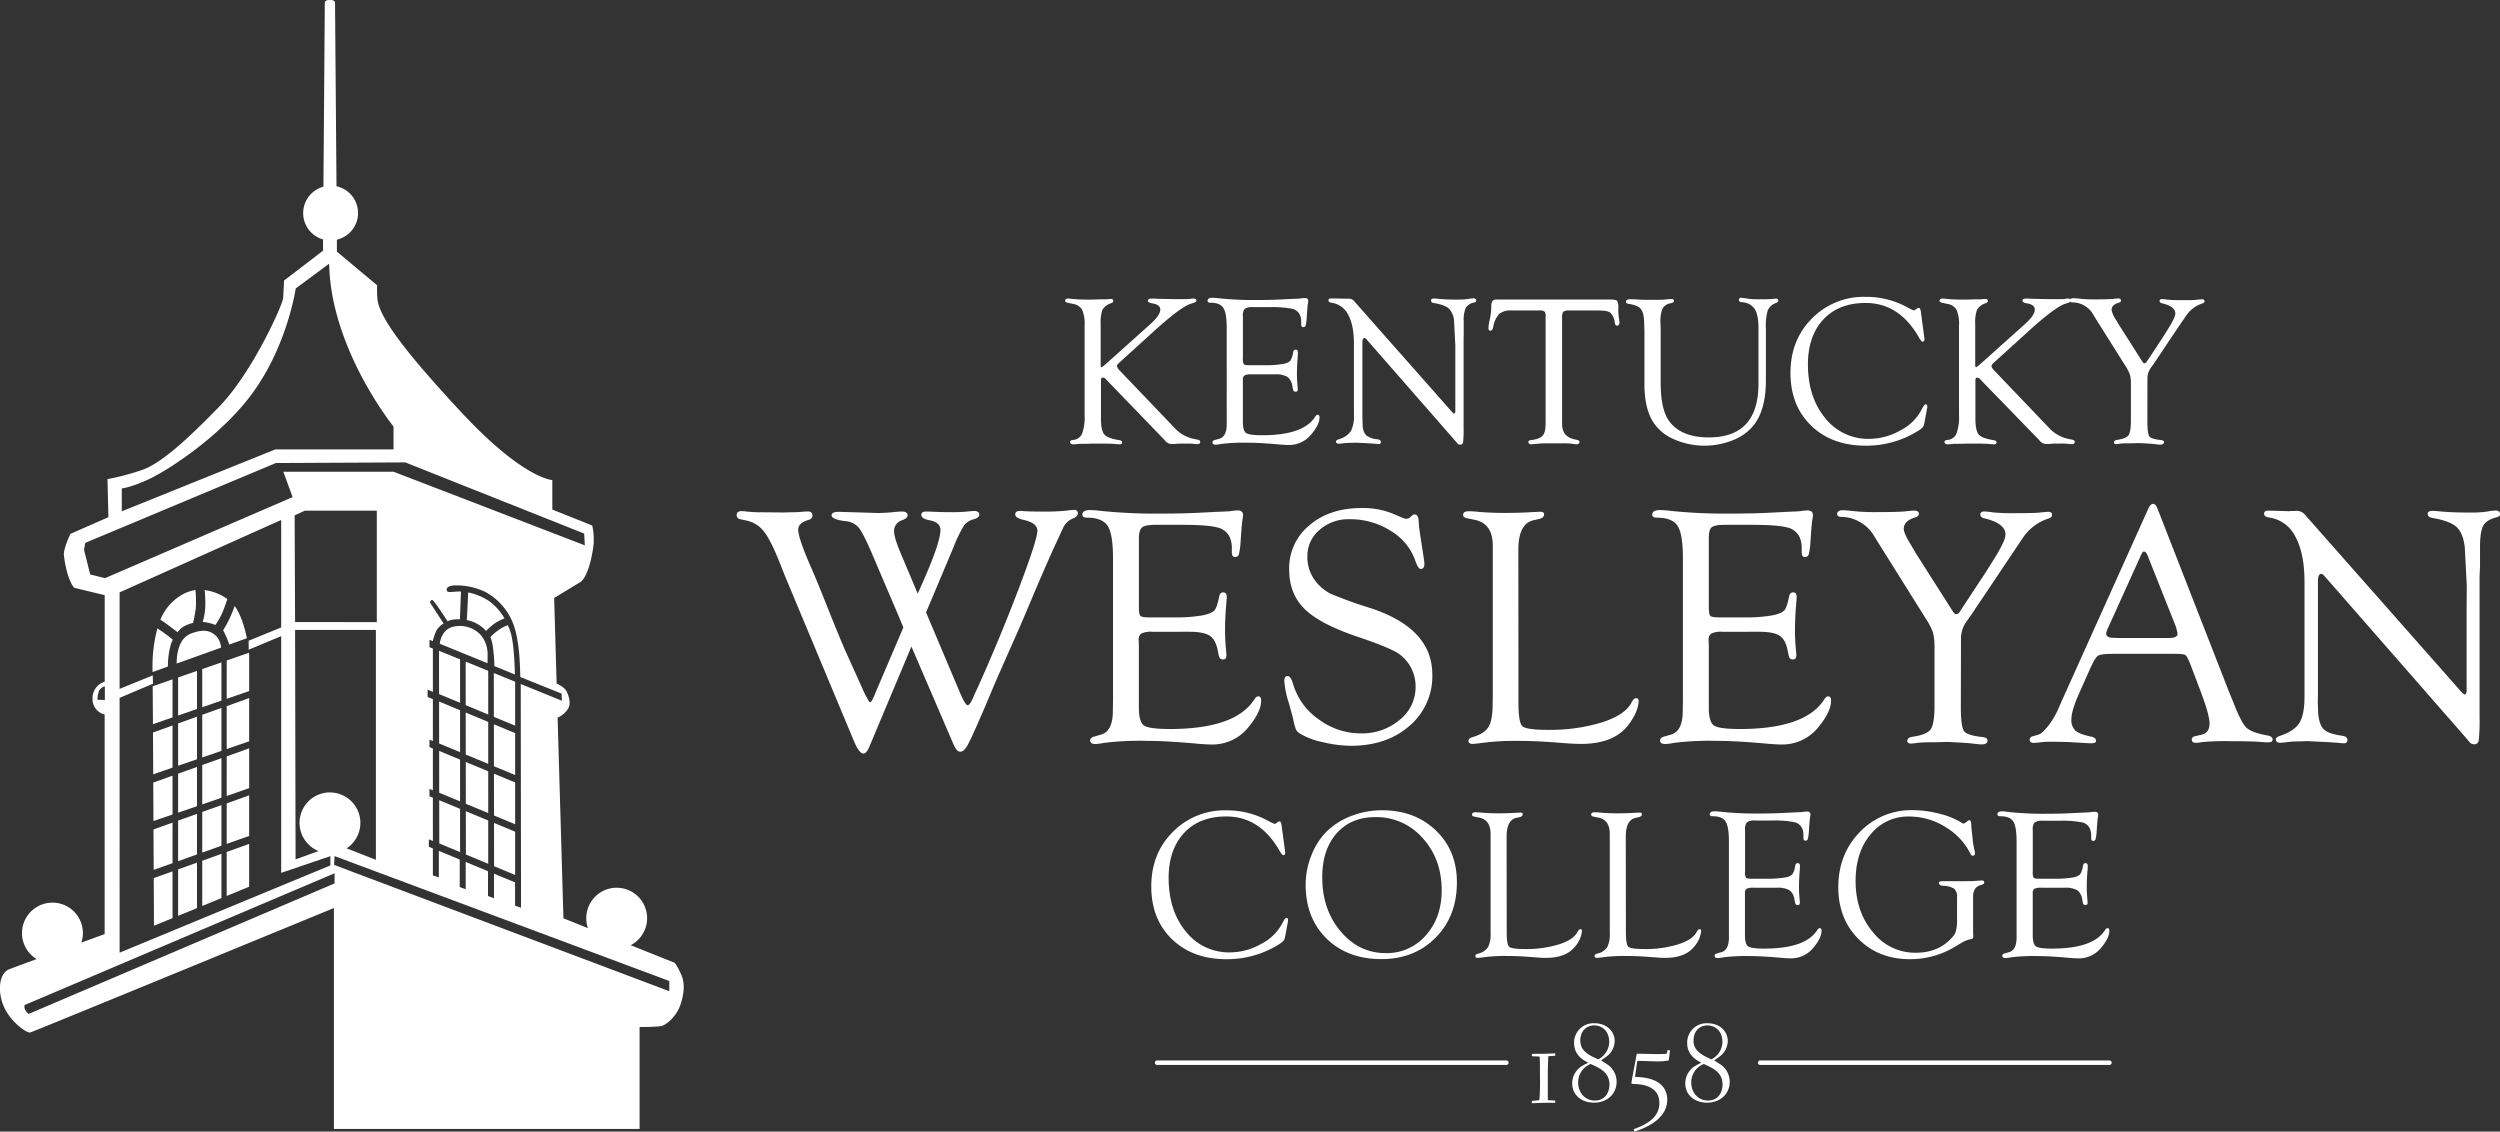 <svg xmlns="http://www.w3.org/2000/svg" viewBox="0 0 837.37 379.02"><rect x="0" y="0" width="837.37" height="379.02" fill="#333333" stroke="none"/><defs><style>.cls-1{fill:#fff;}.cls-2,.cls-3{fill:none;}.cls-2{stroke:#fff;stroke-linecap:round;stroke-miterlimit:10;stroke-width:1.5px;}</style></defs><g id="Layer_2" data-name="Layer 2"><g id="Layer_1-2" data-name="Layer 1"><path class="cls-1" d="M368.77,127.28v12.87q0,4,1.09,5.34c.72.87,2.39,1.51,5,1.93.68.12,1,.37,1,.74s-.26.69-.84.67l-1.9-.14c-.77-.07-2.17-.11-4.18-.11l-2.81,0-2.5.07c-1,0-1.63,0-1.93,0-1.25.12-1.95.18-2.11.18-.78,0-1.16-.27-1.16-.82q0-.56,1-.66a3.48,3.48,0,0,0,3-2.08,16.33,16.33,0,0,0,.86-6.27V109.05a12.08,12.08,0,0,0-.81-5.27,4.32,4.32,0,0,0-3.09-2l-1.73-.35c-.61-.14-.91-.38-.91-.72s.32-.72.95-.72a8,8,0,0,1,1.26.12,49.9,49.9,0,0,0,5.63.23l1.3,0,2.64-.07c.7,0,1.31,0,1.82,0,.94-.09,1.5-.14,1.69-.14.56,0,.85.19.85.65s-.29.6-.85.83a5.15,5.15,0,0,0-2.79,2.16,12.88,12.88,0,0,0-.58,4.8v13.71c0,.49.1.74.31.74l.56-.39.53-.42,15.09-13.51q3.48-3.09,3.48-5c0-1.08-.85-1.77-2.54-2.07-1.07-.16-1.61-.46-1.61-.9s.36-.72,1.09-.72c.21,0,.53,0,.95,0,1,.08,2.09.11,3.31.11l3.24.08,2.65,0a29.16,29.16,0,0,0,2.92-.09,9.15,9.15,0,0,1,1.09-.12q1,0,1,.69c0,.36-.54.69-1.68,1q-3.17.81-12.13,8.87l-12,10.89c-.51.47-.78.84-.8,1.12s.25.85.84,1.48l18.32,19.15a12.07,12.07,0,0,0,6.36,3.77l1.55.32q.81.17.81.69c0,.57-.37.83-1.09.79a6.4,6.4,0,0,1-.84-.08,26.27,26.27,0,0,0-3-.1c-1.4,0-2.42,0-3,.07s-1.23.07-1.61.07a2.76,2.76,0,0,1-2.07-.95l-.6-.67L371,127.63l-.71-.77a1.25,1.25,0,0,0-.84-.39Q368.77,126.47,368.77,127.28Z"/><path class="cls-1" d="M416.31,105.85V120a3.71,3.71,0,0,0,.3,2c.2.22.81.33,1.81.33h5.42a31.77,31.77,0,0,0,5.83-.42,4.76,4.76,0,0,0,2.47-1,7.23,7.23,0,0,0,1-2.95c.12-.59.42-.87.89-.85s.69.34.69,1c0,.16,0,.42,0,.77q-.31,3.4-.31,6.21c0,1.43.07,2.84.21,4.24,0,.47.07.81.07,1,0,.58-.23.88-.69.88a.84.84,0,0,1-.9-.78l-.21-1a4.62,4.62,0,0,0-1.68-3.2,8.08,8.08,0,0,0-4.28-.84h-7.75a4.9,4.9,0,0,0-2.3.35,1.5,1.5,0,0,0-.58,1.41l0,1.16v13c0,2,.36,3.24,1.08,3.73s2.52.74,5.42.74q13.8,0,17.73-6.22c.26-.4.53-.61.79-.63.43,0,.65.28.65.91,0,1.51-.86,3.33-2.57,5.43a9.66,9.66,0,0,1-7.8,3.78c-.68,0-1.6-.05-2.74-.14q-6.72-.63-11.11-.63a61,61,0,0,0-8.69.42,13,13,0,0,1-1.83.25c-.75,0-1.12-.26-1.12-.76s.3-.67.91-.83l1.34-.38c1.69-.47,2.53-2.12,2.53-4.93l0-2.29V109.93q0-5-1.11-6.78c-.74-1.16-2.18-1.75-4.31-1.75-.68,0-1-.21-1-.65,0-.64.53-1,1.58-1a22.5,22.5,0,0,1,2.36.17,109.4,109.4,0,0,0,12.09.57q4.29,0,7.6-.14l5-.25c1.38,0,2.23-.09,2.53-.14a9.57,9.57,0,0,1,1.41-.14c.77,0,1.16.34,1.16,1a4.14,4.14,0,0,1-.11.81c-.07.33-.16,1.26-.28,2.8l-.14,2.07a14.19,14.19,0,0,1-.36,2.54.79.79,0,0,1-.79.54c-.45,0-.68-.33-.68-1v-.92a5.55,5.55,0,0,0-.42-2.14,3.68,3.68,0,0,0-2.7-2.11,35,35,0,0,0-7.48-.53h-5.51a4.66,4.66,0,0,0-2.8.55A3.26,3.26,0,0,0,416.31,105.85Z"/><path class="cls-1" d="M490.23,113.81v29.47a38.27,38.27,0,0,1-.17,4.83.91.91,0,0,1-1,.83,1.25,1.25,0,0,1-.81-.32l-.77-.91-29.64-33.9-.35-.38a.67.67,0,0,0-.49-.21c-.45,0-.67.53-.67,1.58v23.86l0,1.48.1,2.5a5,5,0,0,0,1.2,3.2,7.29,7.29,0,0,0,3.72,1.3c.78.09,1.16.39,1.16.9s-.24.69-.74.69a8,8,0,0,1-1.05-.08q-.39-.06-3.06-.21l-3.58-.17-1.69.06a21.35,21.35,0,0,0-2.6.16,10.13,10.13,0,0,1-1.3.13c-.61,0-.94-.22-1-.65s.31-.63,1-.86a7.25,7.25,0,0,0,4-2.73,11.07,11.07,0,0,0,1-5.51V115c0-4.06-.64-7.25-1.93-9.59a7.27,7.27,0,0,0-5.59-4c-.63-.09-1-.35-1-.79s.26-.65.77-.65l.57,0,1.44,0,2.35.07.57,0,1.3,0a2.4,2.4,0,0,1,1.75,1l32.35,36.63c.51.59.84.87,1,.84s.37-.24.39-.66V120.42l0-4.74-.42-8.09a6.5,6.5,0,0,0-1.74-4.23c-.92-.84-2.59-1.45-5-1.85-.68-.11-1-.4-1-.86s.34-.65,1-.65c.31,0,.8,0,1.48.09a62.07,62.07,0,0,0,6.5.26,22.7,22.7,0,0,0,3.48-.21,10.22,10.22,0,0,1,1.73-.21c.61,0,.93.24,1,.74,0,.3-.21.52-.7.66a4.18,4.18,0,0,0-2.83,1.76,10.49,10.49,0,0,0-.69,4.61v3.79Z"/><path class="cls-1" d="M535.49,104h-9.87a3,3,0,0,0-2,.42,3.38,3.38,0,0,0-.4,2.08V141l0,1.37q.18,4.13,4.61,4.89c.82.14,1.23.41,1.23.79s-.33.76-1,.76a13.84,13.84,0,0,1-1.72-.21,27.55,27.55,0,0,0-3.17-.11l-2.57,0-2.75,0a24.79,24.79,0,0,0-2.5.11c-1.34.14-2.13.21-2.36.21-.71,0-1.06-.25-1.06-.75s.39-.6,1.16-.69c1.8-.24,3-.73,3.66-1.5s.95-2.13.95-4.1v-34.9l0-.91a2.34,2.34,0,0,0-.37-1.62,2.66,2.66,0,0,0-1.7-.35h-9.32a6.12,6.12,0,0,0-4.13,1.14,8.12,8.12,0,0,0-2,4.31c-.21.91-.53,1.35-1,1.33s-.63-.34-.63-.94a15.51,15.51,0,0,1,.42-2.7,21.28,21.28,0,0,0,.53-4.17,4,4,0,0,1,.37-2.12,1.85,1.85,0,0,1,1.56-.51h37.86q1.93,0,2.34.42a4.41,4.41,0,0,1,.41,2.49,19.36,19.36,0,0,0,.17,3c.12.79.19,1.36.22,1.71,0,.7-.23,1.08-.74,1.12s-.71-.34-.85-1.09a5.15,5.15,0,0,0-1.47-3.25C538.79,104.26,537.46,104,535.49,104Z"/><path class="cls-1" d="M589,128.07v-18.2c0-2.93-.42-5.05-1.27-6.38a5.32,5.32,0,0,0-4.29-2.26c-.68-.07-1-.32-1-.76s.24-.74.71-.72,1.26.12,2.24.28a20.84,20.84,0,0,0,3.19.21c2.62,0,4.23,0,4.84-.1.82-.07,1.33-.11,1.54-.11.45,0,.67.21.67.62s-.25.62-.74.83a4.63,4.63,0,0,0-2.78,2.46,18.65,18.65,0,0,0-.63,6v17.4q0,9.6-3.83,14.77a16.55,16.55,0,0,1-6.95,5.22,25.48,25.48,0,0,1-20.4-.37,15.34,15.34,0,0,1-7-6.29q-2.49-4.57-2.5-11.92V110.86l-.07-2q0-3.77-1-5.19c-.7-1-2.08-1.57-4.17-1.88-.63-.09-.95-.33-.95-.72,0-.55.45-.83,1.34-.83.58,0,1.39,0,2.42.07s1.87.11,2.36.11l2.71,0h2.67c.28,0,.93,0,2-.15.86-.07,1.46-.1,1.79-.1.54,0,.81.18.81.55s-.38.72-1.13.86a3.72,3.72,0,0,0-2.72,1.77,11.2,11.2,0,0,0-.69,4.72l.07,2.32v17.71q0,9.06,2.82,12.92,4,5.49,13.34,5.49,8.37,0,12.53-4.59T589,128.07Z"/><path class="cls-1" d="M643.39,104.43l1.12,8.44.11.87-.11.36a.65.65,0,0,1-.52.35c-.28,0-.71-.47-1.27-1.47q-6.59-11.51-17.84-11.5-9,0-14.14,5.51T605.56,122q0,11,5.76,18a18.32,18.32,0,0,0,14.79,7,21.23,21.23,0,0,0,10.38-2.82,16.29,16.29,0,0,0,7.08-6.84c.6-1.25,1.07-1.89,1.4-1.91s.56.2.56.67l0,.39-.14.78-.81,4.31-.14.64c-.09.61-.65,1.24-1.65,1.89a32.65,32.65,0,0,1-17.9,5.17q-11.31,0-18.24-6.71t-6.93-17.67q0-11,7.17-18.21a24.25,24.25,0,0,1,18-7.26,28.33,28.33,0,0,1,13.64,3.34l1.41.74.56.25.6.21a1.05,1.05,0,0,0,.52-.29,2.57,2.57,0,0,1,1.06-.56C643,103.09,643.27,103.54,643.39,104.43Z"/><path class="cls-1" d="M661.66,127.28v12.87q0,4,1.08,5.34t5,1.93c.68.12,1,.37,1,.74s-.26.69-.84.67l-1.9-.14c-.77-.07-2.17-.11-4.18-.11l-2.82,0-2.49.07c-1,0-1.63,0-1.94,0-1.24.12-1.94.18-2.11.18-.77,0-1.16-.27-1.16-.82q0-.56,1-.66a3.45,3.45,0,0,0,3-2.08,16.09,16.09,0,0,0,.87-6.27V109.05a12.08,12.08,0,0,0-.81-5.27,4.32,4.32,0,0,0-3.1-2l-1.72-.35c-.61-.14-.91-.38-.91-.72s.31-.72,1-.72a8,8,0,0,1,1.26.12,49.9,49.9,0,0,0,5.63.23l1.3,0,2.63-.07q1.07,0,1.83,0c.94-.09,1.5-.14,1.69-.14.56,0,.84.19.84.65s-.28.6-.84.83a5.12,5.12,0,0,0-2.79,2.16,12.88,12.88,0,0,0-.58,4.8v13.71c0,.49.1.74.31.74l.56-.39.53-.42,15.08-13.51q3.48-3.09,3.48-5c0-1.08-.84-1.77-2.53-2.07-1.08-.16-1.61-.46-1.61-.9s.36-.72,1.09-.72c.21,0,.52,0,.95,0,1,.08,2.09.11,3.31.11l3.24.08,2.64,0c1.48,0,2.46,0,2.93-.09a9.15,9.15,0,0,1,1.09-.12q.94,0,1,.69c0,.36-.54.69-1.68,1q-3.17.81-12.13,8.87l-12,10.89a2.22,2.22,0,0,0-.81,1.12c0,.36.26.85.85,1.48l18.31,19.15a12.13,12.13,0,0,0,6.37,3.77l1.54.32q.81.17.81.69c0,.57-.36.83-1.08.79a6.4,6.4,0,0,1-.84-.08,26.27,26.27,0,0,0-3-.1c-1.4,0-2.42,0-3,.07s-1.24.07-1.61.07a2.74,2.74,0,0,1-2.07-.95l-.6-.67-18.88-19.44-.7-.77a1.25,1.25,0,0,0-.84-.39Q661.66,126.47,661.66,127.28Z"/><path class="cls-1" d="M719.26,141.16c0,2.72.22,4.39.66,5s1.73,1,3.84,1.23c.72.07,1.09.31,1.09.72s-.41.83-1.24.83c-.25,0-.87-.06-1.83-.18-.59-.07-1.44-.14-2.57-.21l-2.78-.14-2.75.08c-1.74,0-2.9,0-3.49.11a10.55,10.55,0,0,1-1.34.16c-.54,0-.81-.19-.81-.58s.39-.75,1.16-.86c2-.28,3.22-.8,3.75-1.57s.79-2.4.79-4.91l0-1.51v-10.5a12.7,12.7,0,0,0-.31-3.31,14.07,14.07,0,0,0-1.55-3l-9.81-15.6L700.91,105a7.77,7.77,0,0,0-2.89-2.7,7.55,7.55,0,0,0-3.69-1q-1,0-1-.63c0-.51.36-.77,1.09-.77a15.77,15.77,0,0,1,1.79.11,40.57,40.57,0,0,0,4.77.27q5.16,0,6.6-.15c1-.11,1.64-.16,1.85-.16.68,0,1,.23,1,.68s-.27.6-.81.76c-1.57.47-2.35,1.27-2.35,2.39a8.6,8.6,0,0,0,1.52,3.38l1,1.7,7.39,11.62.46.7c.21.33.43.49.64.49a.94.94,0,0,0,.73-.49l.35-.52,5.09-7.72,1.72-2.74q2.45-3.9,2.45-5.23,0-2.36-4.43-3.4c-.59-.15-.87-.41-.85-.81s.3-.6.82-.6a14.9,14.9,0,0,1,1.86.19,43.24,43.24,0,0,0,4.94.16c2.39,0,3.92,0,4.58-.1.89-.1,1.51-.16,1.87-.18.63,0,1,.16,1,.62s-.3.64-.88.82a10.23,10.23,0,0,0-5.21,3.94L730,109l-8.54,12.75-.85,1.19a6.22,6.22,0,0,0-1.33,3.49Z"/><path class="cls-1" d="M310.18,205.13l11.26,26.64q1.85,4.44,2.69,4.44c.49,0,1.1-.86,1.85-2.59.22-.56.69-1.6,1.4-3.1q7.38-16.38,13.74-33.08t6.35-19.68q0-2.64-4.77-3.66c-1.76-.4-2.64-1-2.64-1.81s.54-1.16,1.63-1.16c.19,0,.53,0,1,.06q2.37.17,6.76.16a71.32,71.32,0,0,0,7.66-.3,24,24,0,0,1,2.64-.26A1.08,1.08,0,0,1,361,172c0,.67-.54,1.22-1.63,1.66A6.17,6.17,0,0,0,356,177l-3.09,6.68q-1.91,4.17-5.95,13.6-4.16,9.94-6.35,14.89l-6.74,15.23-4.49,10.62-2.69,6.13L325.4,247l-.84,1.69c-1,2.06-1.93,3.09-2.89,3.09s-1.61-.9-2.39-2.69l-14-32.54-14.06,33.49c-.67,1.61-1.35,2.39-2.06,2.36q-1.44-.06-3.22-4.39l-23.19-55.51-1.46-3.71q-3-7.65-5.31-10.62a9.77,9.77,0,0,0-5.75-3.77l-2.3-.5a1.33,1.33,0,0,1-1.18-1.38c0-.88.56-1.32,1.69-1.32a13.23,13.23,0,0,1,1.4.11,45.46,45.46,0,0,0,5.63.28l6.92.06,4.73-.11c1.91-.15,3.08-.23,3.49-.23,1,0,1.52.46,1.52,1.38,0,.7-.41,1.17-1.24,1.43-2.36.68-3.53,1.76-3.53,3.26q0,2.76,4.08,12.16,1.9,4.26,6,14.57,4,10,5.7,13.84l5.49,12.15q.89,2,1.23,2.7l.67,1.18c.41.82.72,1.23.95,1.23s.65-.59,1.18-1.79l.28-.68,9.64-22.59c-.79-1.88-1.26-3-1.4-3.38l-5-11.71-4.66-10.92q-2.64-6-4.05-7.6a6.76,6.76,0,0,0-4.43-2q-4.61-.6-4.49-2c0-.73.82-1.1,2.36-1.1l2.19.06,10.92.33a55.35,55.35,0,0,0,5.57-.33c1.24-.12,2.05-.17,2.42-.17,1.32,0,2,.44,2,1.32,0,.59-.61,1.12-1.85,1.6a3.77,3.77,0,0,0-2.7,3.6c0,1.43.68,3.74,2,6.93l5.94,14.08c.49-1.16.87-2,1.13-2.59q6.47-14.42,6.47-18.76,0-2.58-3.71-3.26c-1.79-.33-2.69-.94-2.69-1.82s.65-1.1,2-1.1l2.18.09c1.64.09,3.57.13,5.77.13a50.19,50.19,0,0,0,5.48-.22c1.09-.11,1.85-.17,2.3-.17q1.68,0,1.68,1.32c0,.62-.65,1.12-2,1.49a5.87,5.87,0,0,0-3.11,2,50.18,50.18,0,0,0-3.57,7.42Z"/><path class="cls-1" d="M381.47,180.47v22.65c0,1.73.16,2.77.48,3.13s1.28.54,2.89.54h8.65a50.5,50.5,0,0,0,9.32-.68c2-.41,3.33-1,3.93-1.63s1.14-2.24,1.63-4.71c.19-.94.67-1.39,1.43-1.35s1.09.54,1.09,1.51q0,.39-.06,1.23c-.33,3.63-.5,6.93-.5,9.92a66.48,66.48,0,0,0,.34,6.78c.07.74.11,1.28.11,1.62,0,.93-.36,1.4-1.09,1.4a1.35,1.35,0,0,1-1.44-1.23l-.33-1.58c-.45-2.5-1.35-4.21-2.69-5.11s-3.63-1.35-6.84-1.35H386a7.85,7.85,0,0,0-3.67.57,2.41,2.41,0,0,0-.93,2.25l.06,1.85V237q0,4.78,1.71,6c1.14.78,4,1.18,8.66,1.18q22,0,28.32-9.94c.42-.64.84-1,1.27-1,.69,0,1,.44,1,1.45q0,3.65-4.1,8.68a15.45,15.45,0,0,1-12.46,6c-1.09,0-2.55-.08-4.38-.23q-10.72-1-17.75-1a96.59,96.59,0,0,0-13.87.68,19.58,19.58,0,0,1-2.92.39c-1.2,0-1.79-.4-1.79-1.21,0-.62.48-1.06,1.46-1.32l2.13-.61q4-1.12,4-7.88l.06-3.65V187c0-5.37-.59-9-1.77-10.83s-3.47-2.78-6.88-2.78c-1.09,0-1.63-.35-1.63-1,0-1,.85-1.54,2.53-1.54a35.33,35.33,0,0,1,3.76.28,176.82,176.82,0,0,0,19.32.9q6.85,0,12.13-.22l8-.4c2.21-.07,3.56-.15,4-.22a17.17,17.17,0,0,1,2.25-.23c1.24,0,1.85.55,1.85,1.63a5.85,5.85,0,0,1-.17,1.28c-.11.53-.26,2-.44,4.48l-.23,3.3a22.78,22.78,0,0,1-.57,4.06,1.27,1.27,0,0,1-1.26.86c-.73,0-1.09-.52-1.09-1.68v-1.46a8.88,8.88,0,0,0-.67-3.43,5.92,5.92,0,0,0-4.32-3.36q-3.24-.86-11.94-.85H387c-2.31,0-3.81.29-4.48.88S381.47,178.48,381.47,180.47Z"/><path class="cls-1" d="M456,170.17a26.48,26.48,0,0,1,10.16,1.74l3.88,1.63a2.47,2.47,0,0,0,1,.23,2.14,2.14,0,0,0,1.35-.56l.78-.68a.74.74,0,0,1,.62-.22c.94,0,1.41.88,1.41,2.75q0,1,.73,5.67l.89,5.78a21.65,21.65,0,0,1,.28,2.31q0,1.74-1.2,1.74c-.61,0-1.22-.9-1.83-2.71a18.84,18.84,0,0,0-8.2-10,25.19,25.19,0,0,0-13.8-3.94,14.72,14.72,0,0,0-10.1,3.57,11.37,11.37,0,0,0-4.06,8.91,13,13,0,0,0,2.64,8.15,14.87,14.87,0,0,0,5,4.27A140.77,140.77,0,0,0,459,203.67q20.75,6.79,20.75,22.28a21.76,21.76,0,0,1-7.64,17.17q-7.63,6.67-19.6,6.68a41,41,0,0,1-9.51-1.24,23.91,23.91,0,0,1-7.61-2.86,3.53,3.53,0,0,1-1.35-1.43,28.51,28.51,0,0,1-1-3.9c-.08-.3-.54-2-1.41-5.12a30.22,30.22,0,0,1-1.45-7.18c0-1.13.38-1.67,1.14-1.63s1.3,1,1.83,2.76a21.82,21.82,0,0,0,8.51,11.71,23.45,23.45,0,0,0,14.11,4.73,19.44,19.44,0,0,0,13.08-4.55A14,14,0,0,0,474.15,230a13.38,13.38,0,0,0-4.94-10.51q-2.52-2.19-14.58-6.24Q442.18,209.06,437,204t-5.19-13.24a18.49,18.49,0,0,1,6.77-14.81Q445.35,170.17,456,170.17Z"/><path class="cls-1" d="M508.6,233.22l0,2c0,4.5.43,7.17,1.3,8s3.67,1.24,8.43,1.24a59.72,59.72,0,0,0,18.25-2.5q7.74-2.5,9.87-6.6c.52-1,1-1.51,1.57-1.51s.88.37.84,1.11c-.15,2.47-1.36,5.17-3.65,8.12q-4.83,6.09-15.68,6.09c-1.2,0-2.59-.05-4.16-.16l-6.07-.45c-3.56-.26-7.33-.4-11.3-.4a82.85,82.85,0,0,0-11.58.68c-1.31.18-2.36.3-3.14.33-.94,0-1.41-.29-1.41-1s.51-1,1.53-1.32c2.6-.78,4.34-1.94,5.23-3.46s1.33-4.07,1.33-7.67l.05-2.59V182.82q0-7.47-6.06-8.71l-2.53-.51c-.9-.18-1.35-.55-1.35-1.1,0-.84.64-1.26,1.91-1.26.86,0,2,.08,3.53.23q3.81.33,8.57.33,5.16,0,9.36-.28l2.41-.11c.9,0,1.34.27,1.34.82q0,1.22-1.62,1.59l-2,.45q-5.06,1.24-5,10.07Z"/><path class="cls-1" d="M572.36,180.47v22.65c0,1.73.16,2.77.47,3.13s1.29.54,2.9.54h8.64a50.42,50.42,0,0,0,9.32-.68c2-.41,3.34-1,3.94-1.63s1.14-2.24,1.62-4.71c.2-.94.67-1.39,1.44-1.35s1.09.54,1.09,1.51q0,.39-.06,1.23c-.33,3.63-.5,6.93-.5,9.92a66.48,66.48,0,0,0,.34,6.78c.07.74.11,1.28.11,1.62,0,.93-.37,1.4-1.09,1.4a1.33,1.33,0,0,1-1.44-1.23l-.33-1.58c-.45-2.5-1.35-4.21-2.69-5.11s-3.63-1.35-6.84-1.35H576.9a7.85,7.85,0,0,0-3.67.57,2.41,2.41,0,0,0-.93,2.25l.06,1.85V237q0,4.78,1.71,6c1.14.78,4,1.18,8.66,1.18q22,0,28.32-9.94c.42-.64.84-1,1.26-1,.69,0,1,.44,1,1.45q0,3.65-4.1,8.68a15.47,15.47,0,0,1-12.47,6c-1.08,0-2.54-.08-4.38-.23q-10.73-1-17.74-1a96.59,96.59,0,0,0-13.87.68,19.74,19.74,0,0,1-2.92.39c-1.2,0-1.8-.4-1.8-1.21,0-.62.49-1.06,1.46-1.32l2.14-.61q4-1.12,4-7.88l.06-3.65V187c0-5.37-.59-9-1.77-10.83s-3.48-2.78-6.88-2.78c-1.09,0-1.63-.35-1.63-1,0-1,.84-1.54,2.53-1.54a35.33,35.33,0,0,1,3.76.28,176.76,176.76,0,0,0,19.31.9q6.85,0,12.13-.22l8-.4c2.21-.07,3.55-.15,4-.22a17.17,17.17,0,0,1,2.25-.23c1.23,0,1.85.55,1.85,1.63a6.54,6.54,0,0,1-.17,1.28c-.11.53-.26,2-.45,4.48l-.22,3.3a21.5,21.5,0,0,1-.58,4.06,1.27,1.27,0,0,1-1.26.86q-1.08.06-1.08-1.68v-1.46a9.07,9.07,0,0,0-.67-3.43,5.94,5.94,0,0,0-4.32-3.36q-3.26-.86-11.94-.85h-8.8c-2.32,0-3.81.29-4.48.88S572.36,178.48,572.36,180.47Z"/><path class="cls-1" d="M656.78,236.87q0,6.52,1.07,8c.71,1,2.75,1.63,6.12,2,1.16.11,1.74.5,1.74,1.15,0,.88-.66,1.32-2,1.32-.41,0-1.39-.09-2.93-.28-.93-.11-2.3-.22-4.1-.33l-4.45-.23-4.39.13a54.23,54.23,0,0,0-5.57.18,17.59,17.59,0,0,1-2.14.25q-1.29,0-1.29-.93c0-.73.62-1.19,1.85-1.37q4.72-.68,6-2.5c.84-1.22,1.27-3.84,1.27-7.85l0-2.42V217.18a20.37,20.37,0,0,0-.5-5.28,21.58,21.58,0,0,0-2.47-4.78L629.38,182.2l-1.91-3.09a12.4,12.4,0,0,0-4.6-4.3,12,12,0,0,0-5.9-1.66c-1.09,0-1.63-.34-1.63-1s.58-1.24,1.74-1.24a23.54,23.54,0,0,1,2.86.19,64.22,64.22,0,0,0,7.62.43q8.24,0,10.53-.25c1.65-.17,2.64-.25,3-.25,1.09,0,1.63.36,1.63,1.09,0,.55-.43.95-1.29,1.21q-3.76,1.13-3.77,3.82,0,1.47,2.43,5.4l1.58,2.71,11.81,18.56.73,1.12c.34.53.68.79,1,.79a1.53,1.53,0,0,0,1.18-.79l.55-.84,8.12-12.33,2.75-4.37q3.91-6.22,3.92-8.35,0-3.76-7.08-5.44c-.93-.22-1.38-.66-1.34-1.29s.46-1,1.29-1a25.93,25.93,0,0,1,3,.31,71,71,0,0,0,7.88.25q5.74,0,7.32-.16c1.42-.15,2.42-.25,3-.28,1-.08,1.52.25,1.52,1s-.47,1-1.4,1.32a16.27,16.27,0,0,0-8.31,6.3l-3.65,5.45-13.65,20.36-1.35,1.91a10,10,0,0,0-2.13,5.57Z"/><path class="cls-1" d="M728.18,219H707.85c-2.77,0-4.49.22-5.17.67s-1.57,2-2.69,4.5l-3.68,8.27c-1.67,3.79-2.5,6.61-2.5,8.44a4.91,4.91,0,0,0,1.32,3.83c.88.79,2.61,1.46,5.2,2,1.12.22,1.7.65,1.74,1.31s-.49.93-1.57.93c-.41,0-1,0-1.91-.06l-5.37-.32q-2.7-.12-6.22-.12c-1.08,0-1.92,0-2.52.08-1.9.2-3,.31-3.14.31-1,0-1.51-.35-1.51-1a1.19,1.19,0,0,1,1-1.21l2.07-.61c.75-.23,1.76-1.14,3-2.73a25.69,25.69,0,0,0,3.14-5l1.63-3.71,28.86-64.12c.49-1.12,1-1.68,1.63-1.68s1.1.54,1.51,1.63l24.15,61.86,1.24,3c1.76,4.54,3.21,7.36,4.38,8.46s3.51,2,7.07,2.62c1.16.22,1.72.68,1.69,1.37s-.57.93-1.58.93c-.33,0-1,0-2.13-.11q-2.93-.28-10.39-.28a79.59,79.59,0,0,0-9.77.34,11.5,11.5,0,0,1-1.74.22c-1,0-1.46-.38-1.46-1.15,0-.59.47-1,1.4-1.15l1.74-.4c1.88-.37,2.81-1.65,2.81-3.82q0-3-3.42-11.88l-2.81-7.42c-.79-2.07-1.4-3.25-1.85-3.58S730.27,219,728.18,219Zm.67-9L720,187.75l-.45-1.18c-.45-1.2-.94-1.82-1.46-1.85-.27,0-.56.32-.9,1.06l-11,24.32a6.61,6.61,0,0,0-.73,2.08c0,1,.86,1.46,2.58,1.46l1.52.05h17c1.87,0,2.8-.46,2.8-1.4a4.91,4.91,0,0,0-.28-1.29Z"/><path class="cls-1" d="M830.52,193.2v47.05a59.48,59.48,0,0,1-.28,7.72,1.43,1.43,0,0,1-1.58,1.32,1.9,1.9,0,0,1-1.29-.5l-1.23-1.46L778.8,193.2l-.56-.62a1.08,1.08,0,0,0-.79-.34c-.71,0-1.06.84-1.06,2.53v38.11l-.06,2.36.17,4q.39,3.7,1.91,5.11t6,2.08c1.23.15,1.85.62,1.85,1.43s-.39,1.1-1.18,1.1a12.76,12.76,0,0,1-1.68-.12q-.61-.1-4.89-.33l-5.72-.28-2.7.1a32.25,32.25,0,0,0-4.15.25,17,17,0,0,1-2.08.21c-1,0-1.5-.35-1.57-1s.48-1,1.57-1.38c3.14-1.08,5.27-2.53,6.37-4.35s1.66-4.75,1.66-8.8V195q0-9.72-3.09-15.31a11.61,11.61,0,0,0-8.93-6.38c-1-.15-1.51-.57-1.51-1.26s.41-1,1.23-1c.19,0,.49,0,.9,0l2.3.06,3.76.11.9-.05c.9,0,1.59-.06,2.08-.06a3.87,3.87,0,0,1,2.81,1.63L824,231.27c.82.93,1.34,1.38,1.57,1.35s.58-.4.62-1.07v-27.8l.05-7.58-.67-12.91q-.56-4.77-2.78-6.77t-8-3c-1.09-.18-1.63-.64-1.63-1.37s.54-1,1.63-1c.48,0,1.27.05,2.36.15q3.87.41,10.39.41a35.4,35.4,0,0,0,5.55-.34,16.56,16.56,0,0,1,2.76-.33c1,0,1.49.39,1.57,1.18,0,.48-.34.84-1.13,1.06q-3.42.84-4.52,2.81t-1.09,7.36v6.06Z"/><path class="cls-1" d="M429.26,276.43l1.13,8.44.1.87-.1.36a.68.68,0,0,1-.53.35c-.28,0-.7-.47-1.27-1.48q-6.57-11.49-17.84-11.5-9,0-14.14,5.52T391.43,294q0,11,5.76,18A18.33,18.33,0,0,0,412,319a21.29,21.29,0,0,0,10.39-2.82,16.22,16.22,0,0,0,7.07-6.85c.61-1.24,1.08-1.88,1.4-1.9s.57.2.57.67l0,.39-.14.78-.81,4.31-.14.64c-.09.6-.64,1.24-1.65,1.89a32.62,32.62,0,0,1-17.9,5.17q-11.31,0-18.24-6.71t-6.93-17.67q0-11,7.17-18.21a24.25,24.25,0,0,1,18-7.26,28.33,28.33,0,0,1,13.64,3.34l1.41.74.56.24.6.22a1.07,1.07,0,0,0,.53-.29,2.5,2.5,0,0,1,1-.56C428.9,275.09,429.15,275.54,429.26,276.43Z"/><path class="cls-1" d="M462.92,271.4q11,0,18.06,6.8t7,17.41q0,11.24-7.11,18.44t-18.17,7.2q-11.36,0-18.37-6.88t-7-18.06a26.4,26.4,0,0,1,1.84-9.61,23.16,23.16,0,0,1,5-8,23.59,23.59,0,0,1,8.36-5.35A28.1,28.1,0,0,1,462.92,271.4Zm-2.26,2.29q-8.18,0-13,5.49T442.89,294q0,10.65,6.14,17.94t15.07,7.3a17.26,17.26,0,0,0,13.48-5.95q5.31-5.94,5.31-15.07,0-10.5-6.37-17.5A20.54,20.54,0,0,0,460.66,273.69Z"/><path class="cls-1" d="M504.67,310.87l0,1.23c0,2.82.27,4.49.81,5s2.3.78,5.28.78a37,37,0,0,0,11.42-1.57q4.85-1.56,6.18-4.13c.33-.63.66-.95,1-.95s.55.24.52.7a9.49,9.49,0,0,1-2.28,5.08q-3,3.83-9.82,3.82c-.75,0-1.62,0-2.6-.11l-3.8-.28q-3.35-.24-7.08-.24a52.34,52.34,0,0,0-7.25.42c-.82.12-1.48.19-2,.21s-.88-.18-.88-.62.32-.64,1-.82a5.35,5.35,0,0,0,3.27-2.17,10,10,0,0,0,.83-4.8l0-1.62V279.32q0-4.68-3.8-5.46l-1.58-.32c-.56-.11-.84-.34-.84-.68,0-.53.39-.79,1.19-.79.54,0,1.27.05,2.21.14q2.39.21,5.37.21,3.22,0,5.86-.18l1.5-.07c.57,0,.85.18.85.52,0,.5-.34.84-1,1l-1.23.28c-2.11.51-3.17,2.62-3.17,6.3Z"/><path class="cls-1" d="M544.59,310.87l0,1.23c0,2.82.27,4.49.81,5s2.3.78,5.28.78a37,37,0,0,0,11.42-1.57q4.85-1.56,6.18-4.13c.33-.63.66-.95,1-.95s.55.24.52.7a9.49,9.49,0,0,1-2.28,5.08q-3,3.83-9.82,3.82c-.75,0-1.62,0-2.6-.11l-3.81-.28c-2.23-.16-4.58-.24-7.07-.24a52.24,52.24,0,0,0-7.25.42c-.82.12-1.48.19-2,.21s-.88-.18-.88-.62.32-.64,1-.82a5.35,5.35,0,0,0,3.27-2.17,10,10,0,0,0,.83-4.8l0-1.62V279.32q0-4.68-3.8-5.46l-1.58-.32c-.56-.11-.84-.34-.84-.68,0-.53.39-.79,1.19-.79.54,0,1.27.05,2.21.14q2.39.21,5.37.21,3.23,0,5.86-.18l1.5-.07c.57,0,.85.18.85.52,0,.5-.34.84-1,1l-1.23.28c-2.11.51-3.17,2.62-3.17,6.3Z"/><path class="cls-1" d="M584.51,277.85V292a3.71,3.71,0,0,0,.3,2c.2.22.8.33,1.81.33H592a31.89,31.89,0,0,0,5.84-.42,4.68,4.68,0,0,0,2.46-1,7,7,0,0,0,1-2.95c.12-.59.42-.87.9-.85s.68.34.68.95c0,.17,0,.42,0,.77-.2,2.27-.31,4.34-.31,6.21,0,1.43.07,2.84.21,4.24.05.47.07.81.07,1,0,.59-.22.88-.68.88a.84.84,0,0,1-.9-.78l-.21-1a4.62,4.62,0,0,0-1.68-3.2,8.1,8.1,0,0,0-4.28-.84h-7.76a4.88,4.88,0,0,0-2.29.35,1.5,1.5,0,0,0-.58,1.41l0,1.16v13c0,2,.36,3.24,1.07,3.73s2.52.74,5.43.74q13.79,0,17.72-6.22c.27-.4.53-.61.8-.63.43,0,.64.28.64.91q0,2.28-2.56,5.43A9.68,9.68,0,0,1,599.8,321c-.68,0-1.59-.05-2.74-.14q-6.72-.63-11.11-.63a60.91,60.91,0,0,0-8.68.42,13,13,0,0,1-1.83.25c-.75,0-1.12-.26-1.12-.76s.3-.67.91-.83l1.34-.38c1.68-.47,2.53-2.12,2.53-4.93l0-2.29V281.93q0-5-1.11-6.78c-.73-1.16-2.17-1.75-4.3-1.75-.68,0-1-.21-1-.65,0-.64.53-1,1.58-1a22.68,22.68,0,0,1,2.36.17,109.4,109.4,0,0,0,12.09.57q4.29,0,7.59-.15l5-.24c1.38-.05,2.22-.1,2.53-.14a9.59,9.59,0,0,1,1.4-.14c.78,0,1.16.34,1.16,1a4,4,0,0,1-.1.81c-.07.33-.17,1.26-.28,2.8l-.14,2.07a14.19,14.19,0,0,1-.36,2.54.79.79,0,0,1-.79.54c-.45,0-.68-.33-.68-1.05v-.92a5.55,5.55,0,0,0-.42-2.14,3.71,3.71,0,0,0-2.71-2.11,34.87,34.87,0,0,0-7.47-.53H588a4.7,4.7,0,0,0-2.81.55A3.27,3.27,0,0,0,584.51,277.85Z"/><path class="cls-1" d="M655.51,308.53v-7.91a3.67,3.67,0,0,0-.93-2.92,7.08,7.08,0,0,0-3.75-1c-.91-.09-1.38-.39-1.4-.89s.37-.65,1.2-.65l1.4,0,2.65,0q5.43,0,6.31-.06c1.62-.12,2.56-.18,2.81-.18.54,0,.81.22.81.65s-.35.68-1.05.86q-2.67.64-2.67,3.88l0,1.12v11.28l.07,1.12-.21.53a2.28,2.28,0,0,1-1,.28,10.13,10.13,0,0,0-2.92,1.27l-2.32,1.37a28.87,28.87,0,0,1-14.73,4q-10.54,0-17.29-6.77t-6.75-17.31q0-11.07,7.15-18.46a23.91,23.91,0,0,1,17.91-7.38,35.38,35.38,0,0,1,8.81,1.2,25.54,25.54,0,0,1,7.44,3,1.42,1.42,0,0,0,.59.29,1.34,1.34,0,0,0,.67-.29l.84-.63a.78.78,0,0,1,.5-.21q.63,0,.63,1.65a20.38,20.38,0,0,0,.21,2.39l.35,3.31c.12.89.28,1.78.49,2.67a3.91,3.91,0,0,1,.18,1c0,.56-.23.85-.7.88q-.47,0-.78-.6A21.83,21.83,0,0,0,651.6,277a22.67,22.67,0,0,0-12.07-3.51,16.13,16.13,0,0,0-13,6q-5,6-5,15.58,0,10.26,5.79,17.15a18,18,0,0,0,14.32,6.9q8.16,0,12.76-5.77C655.13,312.4,655.51,310.8,655.51,308.53Z"/><path class="cls-1" d="M680.87,277.85V292a3.71,3.71,0,0,0,.3,2c.2.22.81.33,1.81.33h5.42a31.77,31.77,0,0,0,5.83-.42,4.68,4.68,0,0,0,2.46-1,7,7,0,0,0,1-2.95c.12-.59.42-.87.9-.85s.69.34.69.95c0,.17,0,.42,0,.77q-.32,3.4-.32,6.21a39.73,39.73,0,0,0,.22,4.24c0,.47.07.81.07,1,0,.59-.23.88-.69.88a.84.84,0,0,1-.9-.78l-.21-1a4.62,4.62,0,0,0-1.68-3.2,8.08,8.08,0,0,0-4.28-.84h-7.75a4.9,4.9,0,0,0-2.3.35,1.5,1.5,0,0,0-.58,1.41l0,1.16v13c0,2,.36,3.24,1.08,3.73s2.52.74,5.42.74q13.8,0,17.73-6.22c.26-.4.53-.61.79-.63.43,0,.65.28.65.91q0,2.28-2.57,5.43a9.66,9.66,0,0,1-7.8,3.78c-.68,0-1.6-.05-2.75-.14-4.47-.42-8.18-.63-11.1-.63a61,61,0,0,0-8.69.42,13,13,0,0,1-1.83.25c-.75,0-1.12-.26-1.12-.76s.3-.67.91-.83l1.34-.38c1.69-.47,2.53-2.12,2.53-4.93l0-2.29V281.93c0-3.36-.36-5.62-1.1-6.78s-2.18-1.75-4.31-1.75c-.68,0-1-.21-1-.65,0-.64.53-1,1.58-1A22.68,22.68,0,0,1,673,272a109.4,109.4,0,0,0,12.09.57q4.29,0,7.6-.15l5-.24c1.38-.05,2.23-.1,2.53-.14a9.57,9.57,0,0,1,1.41-.14c.77,0,1.16.34,1.16,1a4.14,4.14,0,0,1-.11.81c-.07.33-.16,1.26-.28,2.8l-.14,2.07a14.19,14.19,0,0,1-.36,2.54.79.79,0,0,1-.79.54c-.45,0-.68-.33-.68-1.05v-.92a5.55,5.55,0,0,0-.42-2.14,3.68,3.68,0,0,0-2.7-2.11,35,35,0,0,0-7.48-.53h-5.51a4.66,4.66,0,0,0-2.8.55A3.22,3.22,0,0,0,680.87,277.85Z"/><path class="cls-1" d="M513.08,368.74l2.52-.24a71.54,71.54,0,0,0,.2-8c0-4.16,0-5.6-.12-6.6l-2.56-.12v-.8c3.32,0,4.32,0,7.8-.16v.8l-2.32.16c0,.76-.16,2.8-.16,5.8v8.92l2.48.12v.76c-3.56,0-4.56,0-7.84.16Z"/><path class="cls-1" d="M537.8,354.1c-1.32,1-1.48,1-1.48,1.08s.36.2,1.76,1.16a7,7,0,0,1,3.4,6c0,4.08-3.2,7-7.56,7s-7.32-2.72-7.32-6.44a6.87,6.87,0,0,1,3.76-6.12c1.2-.68,1.44-.64,1.44-.84s-.12-.16-.28-.24c-2.52-1.28-4.28-3.32-4.28-6.28a6.49,6.49,0,0,1,6.88-6.68c4,0,6.72,2.68,6.72,6A6.64,6.64,0,0,1,537.8,354.1Zm-9.2,8.52c0,3,2,6,5.6,6,3.24,0,4.88-2.48,4.88-5.36,0-4-3-5.4-6.28-6.88A6.59,6.59,0,0,0,528.6,362.62ZM539,348.94c0-3.72-2.56-5.48-5-5.48-2.88,0-4.68,2.16-4.68,5.08s1.92,4.56,6,6.28A6.63,6.63,0,0,0,539,348.94Z"/><path class="cls-1" d="M547.2,378.22c4.36-1.56,8.6-3.92,8.6-8.76,0-4-2.8-6.08-7.92-6.36-1.2-.08-1.44,0-1.44-.28s.4-2.48.44-2.68l1.36-7.2c2.08,0,4.68.12,6.44.12s2.52,0,3.6-.12l.28-1.24.8.12-.4,3.36a18.45,18.45,0,0,1-4.44.32c-1.28,0-4.32-.16-5.4-.16-.48,0-.72,0-.76.32-.36,2.36-.64,4.52-.68,5.08,5.68,0,10.76,2,10.76,7.6s-5.32,8.88-11,10.68Z"/><path class="cls-1" d="M575.68,354.1c-1.32,1-1.48,1-1.48,1.08s.36.2,1.76,1.16a7,7,0,0,1,3.4,6c0,4.08-3.2,7-7.56,7s-7.32-2.72-7.32-6.44a6.87,6.87,0,0,1,3.76-6.12c1.2-.68,1.44-.64,1.44-.84s-.12-.16-.28-.24c-2.52-1.28-4.28-3.32-4.28-6.28a6.49,6.49,0,0,1,6.88-6.68c4,0,6.72,2.68,6.72,6A6.64,6.64,0,0,1,575.68,354.1Zm-9.2,8.52c0,3,2,6,5.6,6,3.24,0,4.88-2.48,4.88-5.36,0-4-3-5.4-6.28-6.88A6.59,6.59,0,0,0,566.48,362.62Zm10.44-13.68c0-3.72-2.56-5.48-5-5.48-2.88,0-4.68,2.16-4.68,5.08s1.92,4.56,6,6.28A6.63,6.63,0,0,0,576.92,348.94Z"/><line class="cls-2" x1="387.56" y1="355.95" x2="504.56" y2="355.95"/><line class="cls-2" x1="589.56" y1="355.95" x2="706.56" y2="355.95"/><polygon class="cls-3" points="98.01 166.49 94.9 157.99 131.81 157.99 195.88 182.66 195.67 178.72 135.75 154.88 92.42 155.09 28.56 181.83 28.14 184.12 30.21 192.41 35.19 193.65 98.01 166.49"/><path class="cls-3" d="M131.81,150.53v-7.67s-21-26-21.56-54.53l-11.2,8.29s-2.9,20.11-15.55,36.49c-10.16,13.15-26.54,24-33.59,27.37-6.06,2.85-9.12,3.11-9.12,3.11v7.67l51.42-20.73Z"/><path class="cls-3" d="M8.5,338.37a4.74,4.74,0,0,0,1.08,1.25l102.48-43.7V292.5L8.19,336.66A2.77,2.77,0,0,0,8.5,338.37Z"/><polygon class="cls-3" points="126.21 171.05 102.11 171.05 98.69 172.61 98.84 208.37 126.21 208.37 126.21 171.05"/><path class="cls-3" d="M116.09,284.14,125.9,288V211H98.84L99,287.84l7.69-2.77a10.2,10.2,0,1,1,9.4-.93Z"/><polygon class="cls-3" points="111.91 289.7 224.18 332 224.18 328.58 112.06 286.75 111.91 289.7"/><path class="cls-3" d="M35.09,229.92a3,3,0,0,0-2,1.57,13.4,13.4,0,0,0-.52,2.9l2.49.09Z"/><path class="cls-3" d="M40.06,319.09l70.6-29.23v-3.11l-16.48,5.6V213.07L83.29,217.6v-3l10.89-4.45v-36L40.06,198.42v32.32l11.1-4.53.1,2.79-11.2,4.74Zm17.73-11.57-6.22,2.55s0-6.48-.08-15.95l6.3-2.26Zm0-18.41-6.31,2.25c0-4.14,0-8.73-.07-13.54l6.38-2.29Zm0-16.26L51.4,275c0-4.24,0-8.59-.07-12.91l6.46-2.32Zm0-15.73-6.47,2.23c0-4.85,0-9.6-.08-14L57.79,243Zm6.07-44.86c4.35-1.71,6.68-1.09,8.7.93a6.77,6.77,0,0,1,1.5,3.68l-14.88,5.34C59.15,220.68,59.29,214.05,63.86,212.26ZM66,304.17l-6.32,2.59V291.19L66,288.93Zm0-18-6.32,2.25V274.86L66,272.6ZM66,270l-6.32,2.17V259.14L66,256.88Zm0-15.72-6.32,2.17V242.31L66,240.05Zm0-16.83-6.32,2.17V226.9L66,224.71Zm8.19,63.33-6.43,2.64V288.29l6.43-2.3Zm0-17.53-6.43,2.29V272l6.43-2.3Zm0-16.07-6.43,2.22V256.24l6.43-2.3Zm0-15.71-6.43,2.2V239.41l6.43-2.3Zm0-16.84-6.43,2.21V224.1l6.43-2.23ZM83.45,297l-7.52,3.08V285.36l7.52-2.7Zm0-17-7.52,2.68V269.1l-.36.13v-.07l.36-.13v.07l7.52-2.71Zm0-15.87-.06,0V264l-7.47,2.57V253.35l-.21.08v-.05l.21-.07v0l7.52-2.71Zm0-15.77,0,.55v-.54l-7.52,2.55V236.53l-.28.1v0l.28-.1v.05l7.52-2.72V248.3h0Zm-.12-29.66c.05.58.07,1.05.07,1.37v11.48l-.06,0v0l-7.47,2.57v-12.8ZM78.61,203c2.09,2.86,3.36,7.17,4.07,10.8l-5.88,2.11a33.76,33.76,0,0,0-2.06-4.79,34.92,34.92,0,0,0,2.54-4.8C78,204.75,78.52,203.24,78.61,203Zm-10.06-5.42a16.7,16.7,0,0,1,7.6,3c-.27.83-.88,2.63-1.57,4.35a26.26,26.26,0,0,1-2.43,4.38,14.82,14.82,0,0,0-4.26-1.1,21.17,21.17,0,0,0,.89-5.87C68.78,200.39,68.66,198.71,68.55,197.56Zm-7.81,1.79a12.7,12.7,0,0,1,4.71-1.73,33.87,33.87,0,0,1,.11,6.25c-.2,1.54-.61,3.57-.87,4.75a13.21,13.21,0,0,0-3.32,1.31,7.32,7.32,0,0,0-1.89,1.83c-1.39-1.07-4.64-3.56-5.73-4.16l-.09.15A16.83,16.83,0,0,1,60.74,199.35ZM51.11,225.1c0-.13,0-.27,0-.4a49.61,49.61,0,0,1,1.61-14.22,51.76,51.76,0,0,1,5.18,3.79,13.47,13.47,0,0,0-.57,1.26,26.25,26.25,0,0,0-1.08,7.31v.42Zm6.68,2.45v12.74l-6.56,2.26c0-4.83-.06-9.17-.09-12.69Z"/><polygon class="cls-1" points="59.66 306.76 65.98 304.17 65.98 288.93 59.66 291.19 59.66 306.76"/><polygon class="cls-1" points="59.66 288.45 65.98 286.19 65.98 272.6 59.66 274.86 59.66 288.45"/><polygon class="cls-1" points="59.66 256.48 65.98 254.31 65.98 240.05 59.66 242.31 59.66 256.48"/><polygon class="cls-1" points="59.66 272.2 65.98 270.03 65.98 256.88 59.66 259.14 59.66 272.2"/><polygon class="cls-1" points="59.66 239.65 65.98 237.48 65.98 224.71 59.66 226.9 59.66 239.65"/><polygon class="cls-1" points="67.74 285.57 74.17 283.27 74.17 269.66 67.74 271.96 67.74 285.57"/><polygon class="cls-1" points="67.74 303.45 74.17 300.81 74.17 285.99 67.74 288.3 67.74 303.45"/><polygon class="cls-1" points="67.74 253.7 74.17 251.5 74.17 237.11 67.74 239.41 67.74 253.7"/><polygon class="cls-1" points="67.74 236.87 74.17 234.66 74.17 221.87 67.74 224.1 67.74 236.87"/><polygon class="cls-1" points="67.74 269.43 74.17 267.21 74.17 253.94 67.74 256.24 67.74 269.43"/><path class="cls-1" d="M51.57,310.07l6.22-2.55V291.86l-6.3,2.26C51.54,303.59,51.57,310.07,51.57,310.07Z"/><path class="cls-1" d="M57.79,240.29V227.55l-6.65,2.31c0,3.52.06,7.86.09,12.69Z"/><path class="cls-1" d="M51.4,275l6.39-2.19v-13l-6.46,2.32C51.36,266.45,51.38,270.8,51.4,275Z"/><path class="cls-1" d="M51.32,259.35l6.47-2.23V243l-6.55,2.35C51.27,249.75,51.29,254.5,51.32,259.35Z"/><path class="cls-1" d="M51.48,291.36l6.31-2.25V275.53l-6.38,2.29C51.44,282.63,51.46,287.22,51.48,291.36Z"/><path class="cls-1" d="M75.93,234.06l7.47-2.57v0l.06,0V220c0-.32,0-.79-.07-1.37l-7.45,2.59Z"/><path class="cls-1" d="M83.45,233.81l-7.52,2.72v14.36l7.52-2.59Z"/><path class="cls-1" d="M75.93,300.09,83.45,297V282.66l-7.52,2.7Z"/><path class="cls-1" d="M75.93,282.65,83.45,280V266.39l-7.52,2.71Z"/><path class="cls-1" d="M75.93,266.61,83.4,264v.08l.06,0V250.64l-7.52,2.71Z"/><path class="cls-1" d="M56.24,222.84a26.25,26.25,0,0,1,1.08-7.31,13.47,13.47,0,0,1,.57-1.26,51.76,51.76,0,0,0-5.18-3.79A49.61,49.61,0,0,0,51.1,224.7c0,.13,0,.27,0,.4l5.13-1.84Z"/><path class="cls-1" d="M72.56,213.19c-2-2-4.35-2.64-8.7-.93-4.57,1.79-4.71,8.42-4.68,10l14.88-5.34A6.77,6.77,0,0,0,72.56,213.19Z"/><path class="cls-1" d="M76.8,215.89l5.88-2.11c-.71-3.63-2-7.94-4.07-10.8-.09.26-.62,1.77-1.33,3.32a34.92,34.92,0,0,1-2.54,4.8A33.76,33.76,0,0,1,76.8,215.89Z"/><path class="cls-1" d="M72.15,209.33A26.26,26.26,0,0,0,74.58,205c.69-1.72,1.3-3.52,1.57-4.35a16.7,16.7,0,0,0-7.6-3c.11,1.15.23,2.83.23,4.8a21.17,21.17,0,0,1-.89,5.87A14.82,14.82,0,0,1,72.15,209.33Z"/><path class="cls-1" d="M59.48,211.76a7.32,7.32,0,0,1,1.89-1.83,13.21,13.21,0,0,1,3.32-1.31c.26-1.18.67-3.21.87-4.75a33.87,33.87,0,0,0-.11-6.25,12.7,12.7,0,0,0-4.71,1.73,16.83,16.83,0,0,0-7.08,8.4l.09-.15C54.84,208.2,58.09,210.69,59.48,211.76Z"/><polygon class="cls-1" points="147.07 232.49 154.1 235.41 154.1 220.85 147.05 217.99 147.07 232.49"/><polygon class="cls-1" points="156.05 286.22 163.53 289.33 163.53 274.83 156.03 271.72 156.05 286.22"/><path class="cls-1" d="M162.81,211.33a24.09,24.09,0,0,1,2.9-2.54,16.18,16.18,0,0,1,3.25-1.64,17.67,17.67,0,0,0-5-5.72,19.75,19.75,0,0,0-7.14-3l-.45,9.28c.33.06.67.14,1,.22A11.82,11.82,0,0,1,162.81,211.33Z"/><polygon class="cls-1" points="147.09 249.03 154.1 251.94 154.1 237.9 147.07 234.98 147.09 249.03"/><polygon class="cls-1" points="147.11 265.53 154.1 268.43 154.1 254.43 147.1 251.52 147.11 265.53"/><polygon class="cls-1" points="147.14 282.52 154.1 285.41 154.1 270.92 147.12 268.02 147.14 282.52"/><polygon class="cls-1" points="156.03 269.23 163.53 272.34 163.53 258.35 156.01 255.23 156.03 269.23"/><path class="cls-1" d="M163.32,219.36a10,10,0,0,0-2.17-6.53,9.45,9.45,0,0,0-8.09-3.11c-4.72.27-5.61,4.66-5.77,5.89l16,6.55C163.31,221.56,163.32,220.68,163.32,219.36Z"/><path class="cls-1" d="M172.44,225.91c0-1.7-.23-10.39-1.44-14.17-.24-.72-.54-1.52-.9-2.33a12.77,12.77,0,0,0-2.32,1.09,17.35,17.35,0,0,0-3.52,2.9,13.1,13.1,0,0,1,.72,2.54,51.65,51.65,0,0,1,.61,7.16Z"/><polygon class="cls-1" points="165.42 240.11 172.55 243.07 172.55 228.35 165.4 225.44 165.42 240.11"/><path class="cls-1" d="M228.22,326.56a22.62,22.62,0,0,0-2.18-4.05l-14.8-5.92a10.19,10.19,0,1,0-14.31-5.72l-8.21-3.29-1.95-67.23a7.32,7.32,0,0,0,3.57-3.1c1-1.84.12-4.26-.52-5.61-.57-1.2-2.27-2.18-3.38-2.71l-.83-28.64,8.71-5.29s2.8-1.24,4.36-11.51a20.63,20.63,0,0,0-.32-7.46L185,170.68v-9.89s-9.64-.31-30.48-22.7c-18.8-20.21-27.81-32.07-28.13-38.31a31.62,31.62,0,0,1-.06-4.22L112.84,84.28l0-4a9.17,9.17,0,0,0-.13-17.89L112.22.93s0-.93-1.56-.93-1.87.31-1.87,1.24c0,.63-.27,37-.46,61.29a9.17,9.17,0,0,0-.13,17.67c0,2.39,0,3.77,0,3.77l-13.06,10s-.13,3.29-.31,5.91c-.15,2.18-10.26,24.88-21.46,36.39s-19.59,19-25.81,21.15A83.29,83.29,0,0,1,36,160.48l.31,12.75-12.75,5.6s-2.18,4.66-2.18,6.84c0,0,.62,7.46,3.42,11.2l10.27,2.48v29A5.66,5.66,0,0,0,31,233.88a5.29,5.29,0,0,0,4.05,5.44v73.55l-7.8,2.85a10,10,0,0,0,.52-3.17,10.2,10.2,0,1,0-15.52,8.69c-4.54,1.68-8.23,3.05-9.24,3.45-3.11,1.24-4,6.84-1.86,12.13s7.77,9.33,9,9,101.7-41.68,101.7-41.68v74H214.23V344s5.28,0,7.15-.31,5.29-3.42,6.53-7.15S229.46,329.36,228.22,326.56ZM188.1,232.32l.11,2.39-13.79-5.6.1,74.95-2-.72v-7.78l-7.06-2.93v8.22l-2-.73v-8.3l-7.47-3.11v9.13l-2-.72V287.9l-7-2.89v8.89l-2-.72v-9l-1.34-.56v-2.49l1.34.56v-14.5l-1.14-.47v-2.49l1.14.48v-14l-1.14-.47v-2.49l1.14.47V234.19l-1.76-.73V231l1.76.74V217.24l-1.14-.47v-2.49l1.1.45a21.78,21.78,0,0,1,1.18-3.45,6.76,6.76,0,0,1,2.46-2.45c-.74-1.13-3-4.58-3.8-5.85s-.9-1.35-.52-1.76c.57-.62.83-.06,1.76,1.14.78,1,3.12,4.56,3.89,5.74a4.62,4.62,0,0,1,.57-.24,8.84,8.84,0,0,1,3.55-.39l.37-9.33c-.44,0-.84,0-1.18,0-2.38.11-3.62.48-3.62-.62,0-1.45,2.69-1.45,3.26-1.45a22.48,22.48,0,0,1,9.64,2.17,20.37,20.37,0,0,1,9.59,11.25c2,5.67,2.08,14.13,2.18,17.28ZM40.79,163.59s3.06-.26,9.12-3.11c7.05-3.32,23.43-14.22,33.59-27.37,12.65-16.38,15.55-36.49,15.55-36.49l11.2-8.29c.52,28.56,21.56,54.53,21.56,54.53v7.67H92.21L40.79,171.26ZM30.21,192.41l-2.07-8.29.42-2.29,63.85-26.74,43.34-.21,59.92,23.84.21,3.94L131.81,158H94.9l3.11,8.5L35.19,193.65Zm80.29,73a10.2,10.2,0,0,0-3.81,19.65L99,287.84,98.84,211H125.9v77l-9.81-3.85a10.19,10.19,0,0,0-5.59-18.72ZM51.16,226.21l-11.1,4.53V198.42l54.12-24.26v36l-10.89,4.45v3l10.89-4.53v79.28l16.48-5.6v3.11l-70.6,29.23V233.74L51.26,229Zm47.68-17.84-.15-35.76,3.42-1.56h24.1v37.32Zm-66.24,26a13.4,13.4,0,0,1,.52-2.9,3,3,0,0,1,2-1.57v4.56Zm79.46,61.53L9.58,339.62a4.74,4.74,0,0,1-1.08-1.25,2.77,2.77,0,0,1-.31-1.71L112.06,292.5ZM224.18,332,111.91,289.7l.15-2.95,112.12,41.83Z"/><polygon class="cls-1" points="165.44 256.65 172.55 259.61 172.55 245.56 165.43 242.6 165.44 256.65"/><polygon class="cls-1" points="165.49 290.14 172.55 293.07 172.55 278.58 165.47 275.64 165.49 290.14"/><polygon class="cls-1" points="165.47 273.15 172.55 276.09 172.55 262.09 165.45 259.14 165.47 273.15"/><polygon class="cls-1" points="155.99 236.19 163.53 239.33 163.53 224.69 155.97 221.61 155.99 236.19"/><polygon class="cls-1" points="156.01 252.74 163.53 255.86 163.53 241.81 155.99 238.68 156.01 252.74"/></g></g></svg>